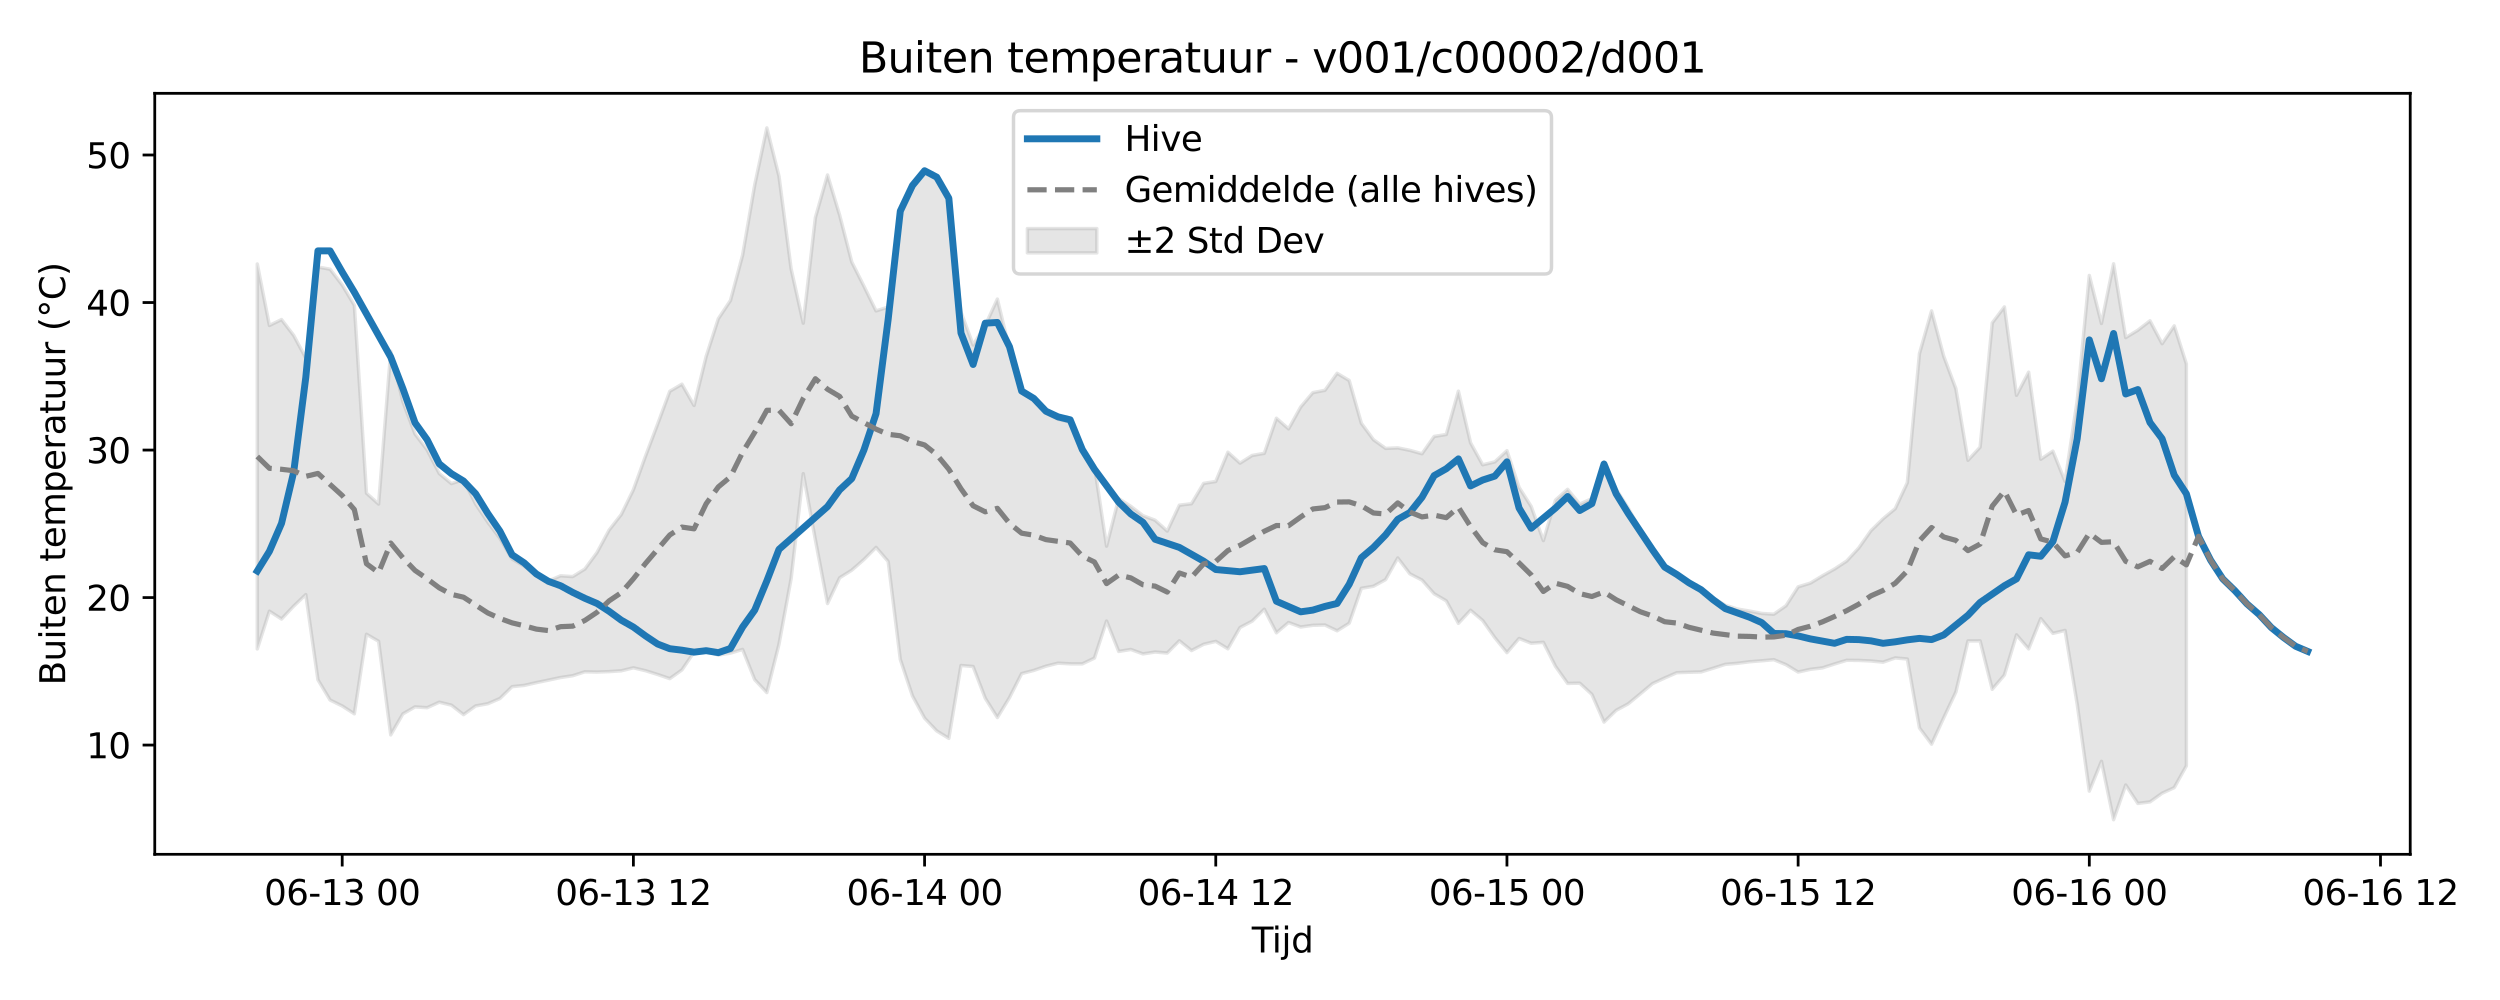 <?xml version="1.0" encoding="utf-8" standalone="no"?>
<!DOCTYPE svg PUBLIC "-//W3C//DTD SVG 1.1//EN"
  "http://www.w3.org/Graphics/SVG/1.1/DTD/svg11.dtd">
<svg xmlns:xlink="http://www.w3.org/1999/xlink" width="720pt" height="288pt" viewBox="0 0 720 288" xmlns="http://www.w3.org/2000/svg" version="1.1">
 <defs>
  <style type="text/css">*{stroke-linejoin: round; stroke-linecap: butt}</style>
 </defs>
 <g id="figure_1">
  <g id="patch_1">
   <path d="M 0 288 
L 720 288 
L 720 0 
L 0 0 
z
" style="fill: #ffffff"/>
  </g>
  <g id="axes_1">
   <g id="patch_2">
    <path d="M 44.57 246.04 
L 694.144 246.04 
L 694.144 26.88 
L 44.57 26.88 
z
" style="fill: #ffffff"/>
   </g>
   <g id="FillBetweenPolyCollection_1">
    <defs>
     <path id="m87861c4201" d="M 74.096 -211.971 
L 74.096 -101.102 
L 77.59 -111.984 
L 81.085 -109.72 
L 84.579 -113.432 
L 88.073 -116.756 
L 91.567 -92.209 
L 95.061 -86.395 
L 98.556 -84.677 
L 102.05 -82.421 
L 105.544 -105.329 
L 109.038 -103.309 
L 112.532 -76.35 
L 116.027 -82.394 
L 119.521 -84.417 
L 123.015 -84.178 
L 126.509 -85.768 
L 130.003 -84.918 
L 133.498 -82.18 
L 136.992 -84.689 
L 140.486 -85.324 
L 143.98 -86.828 
L 147.475 -90.241 
L 150.969 -90.603 
L 154.463 -91.401 
L 157.957 -92.125 
L 161.451 -92.875 
L 164.946 -93.398 
L 168.44 -94.517 
L 171.934 -94.447 
L 175.428 -94.575 
L 178.922 -94.803 
L 182.417 -95.667 
L 185.911 -94.838 
L 189.405 -93.748 
L 192.899 -92.553 
L 196.393 -95.052 
L 199.888 -100.178 
L 203.382 -100.508 
L 206.876 -99.328 
L 210.37 -99.91 
L 213.865 -100.963 
L 217.359 -92.253 
L 220.853 -88.536 
L 224.347 -102.466 
L 227.841 -121.343 
L 231.336 -151.59 
L 234.83 -132.515 
L 238.324 -114.188 
L 241.818 -121.602 
L 245.312 -123.783 
L 248.807 -126.85 
L 252.301 -130.35 
L 255.795 -126.284 
L 259.289 -98.099 
L 262.784 -87.582 
L 266.278 -81.173 
L 269.772 -77.489 
L 273.266 -75.356 
L 276.76 -96.344 
L 280.255 -96.042 
L 283.749 -86.919 
L 287.243 -81.348 
L 290.737 -87.095 
L 294.231 -94.005 
L 297.726 -94.916 
L 301.22 -96.132 
L 304.714 -97.01 
L 308.208 -96.816 
L 311.702 -96.807 
L 315.197 -98.466 
L 318.691 -109.139 
L 322.185 -100.379 
L 325.679 -100.954 
L 329.174 -99.677 
L 332.668 -100.211 
L 336.162 -99.925 
L 339.656 -103.453 
L 343.15 -100.635 
L 346.645 -102.452 
L 350.139 -103.284 
L 353.633 -101.143 
L 357.127 -107.282 
L 360.621 -109.102 
L 364.116 -112.549 
L 367.61 -105.753 
L 371.104 -108.719 
L 374.598 -107.423 
L 378.093 -107.91 
L 381.587 -108 
L 385.081 -106.33 
L 388.575 -108.514 
L 392.069 -118.573 
L 395.564 -119.157 
L 399.058 -121.077 
L 402.552 -127.31 
L 406.046 -122.733 
L 409.54 -120.937 
L 413.035 -116.99 
L 416.529 -114.959 
L 420.023 -108.479 
L 423.517 -112.253 
L 427.011 -109.288 
L 430.506 -104.348 
L 434 -100.034 
L 437.494 -104.125 
L 440.988 -102.749 
L 444.483 -103.009 
L 447.977 -96.097 
L 451.471 -91.174 
L 454.965 -91.249 
L 458.459 -88.019 
L 461.954 -80.047 
L 465.448 -83.425 
L 468.942 -85.308 
L 472.436 -88.193 
L 475.93 -91.12 
L 479.425 -92.736 
L 482.919 -94.266 
L 486.413 -94.384 
L 489.907 -94.48 
L 493.401 -95.556 
L 496.896 -96.668 
L 500.39 -96.967 
L 503.884 -97.416 
L 507.378 -97.692 
L 510.873 -98.012 
L 514.367 -96.572 
L 517.861 -94.453 
L 521.355 -95.229 
L 524.849 -95.651 
L 528.344 -96.776 
L 531.838 -97.835 
L 535.332 -97.799 
L 538.826 -97.639 
L 542.32 -97.293 
L 545.815 -98.516 
L 549.309 -98.203 
L 552.803 -78.367 
L 556.297 -73.678 
L 559.792 -81.277 
L 563.286 -88.679 
L 566.78 -103.413 
L 570.274 -103.422 
L 573.768 -89.481 
L 577.263 -93.584 
L 580.757 -105.164 
L 584.251 -101.119 
L 587.745 -109.839 
L 591.239 -105.59 
L 594.734 -106.436 
L 598.228 -85.225 
L 601.722 -60.16 
L 605.216 -68.747 
L 608.71 -51.922 
L 612.205 -61.922 
L 615.699 -56.605 
L 619.193 -57.056 
L 622.687 -59.548 
L 626.182 -61.164 
L 629.676 -67.439 
L 629.676 -183.2 
L 629.676 -183.2 
L 626.182 -194.149 
L 622.687 -189.014 
L 619.193 -195.613 
L 615.699 -192.902 
L 612.205 -190.771 
L 608.71 -212.03 
L 605.216 -194.85 
L 601.722 -208.678 
L 598.228 -172.567 
L 594.734 -149.372 
L 591.239 -158.079 
L 587.745 -155.742 
L 584.251 -180.818 
L 580.757 -174.154 
L 577.263 -199.612 
L 573.768 -195.005 
L 570.274 -159.208 
L 566.78 -155.441 
L 563.286 -176.075 
L 559.792 -185.412 
L 556.297 -198.464 
L 552.803 -186.151 
L 549.309 -148.99 
L 545.815 -141.501 
L 542.32 -138.594 
L 538.826 -135.156 
L 535.332 -130.205 
L 531.838 -126.416 
L 528.344 -124.124 
L 524.849 -122.156 
L 521.355 -120.053 
L 517.861 -118.987 
L 514.367 -113.54 
L 510.873 -111.11 
L 507.378 -111.335 
L 503.884 -112.013 
L 500.39 -112.603 
L 496.896 -113.681 
L 493.401 -115.784 
L 489.907 -118.536 
L 486.413 -120.308 
L 482.919 -122.857 
L 479.425 -125.142 
L 475.93 -130.087 
L 472.436 -135.421 
L 468.942 -141.658 
L 465.448 -147.128 
L 461.954 -154.967 
L 458.459 -144.398 
L 454.965 -142.821 
L 451.471 -147.074 
L 447.977 -143.968 
L 444.483 -132.307 
L 440.988 -142.131 
L 437.494 -147.647 
L 434 -158.205 
L 430.506 -154.977 
L 427.011 -154.144 
L 423.517 -160.479 
L 420.023 -175.347 
L 416.529 -162.872 
L 413.035 -162.303 
L 409.54 -157.318 
L 406.046 -158.307 
L 402.552 -159.018 
L 399.058 -158.854 
L 395.564 -161.364 
L 392.069 -166.103 
L 388.575 -178.404 
L 385.081 -180.493 
L 381.587 -175.589 
L 378.093 -174.924 
L 374.598 -170.785 
L 371.104 -164.485 
L 367.61 -167.545 
L 364.116 -157.445 
L 360.621 -156.832 
L 357.127 -154.616 
L 353.633 -157.767 
L 350.139 -149.338 
L 346.645 -148.782 
L 343.15 -142.924 
L 339.656 -142.513 
L 336.162 -135.052 
L 332.668 -138.178 
L 329.174 -139.491 
L 325.679 -142.18 
L 322.185 -144.406 
L 318.691 -130.709 
L 315.197 -153.825 
L 311.702 -158.883 
L 308.208 -166.404 
L 304.714 -167.272 
L 301.22 -169.047 
L 297.726 -172.812 
L 294.231 -174.88 
L 290.737 -187.43 
L 287.243 -201.864 
L 283.749 -194.263 
L 280.255 -188.643 
L 276.76 -198.14 
L 273.266 -230.326 
L 269.772 -236.643 
L 266.278 -238.53 
L 262.784 -234.15 
L 259.289 -226.89 
L 255.795 -199.555 
L 252.301 -198.463 
L 248.807 -205.598 
L 245.312 -212.536 
L 241.818 -226.047 
L 238.324 -237.615 
L 234.83 -225.33 
L 231.336 -194.926 
L 227.841 -210.586 
L 224.347 -237.252 
L 220.853 -251.158 
L 217.359 -234.74 
L 213.865 -214.518 
L 210.37 -201.45 
L 206.876 -196.204 
L 203.382 -185.374 
L 199.888 -171.219 
L 196.393 -177.357 
L 192.899 -175.303 
L 189.405 -165.874 
L 185.911 -156.631 
L 182.417 -146.961 
L 178.922 -139.814 
L 175.428 -135.347 
L 171.934 -128.86 
L 168.44 -124.117 
L 164.946 -121.938 
L 161.451 -122.171 
L 157.957 -120.661 
L 154.463 -122.235 
L 150.969 -124.956 
L 147.475 -126.996 
L 143.98 -132.959 
L 140.486 -137.618 
L 136.992 -142.826 
L 133.498 -149.836 
L 130.003 -148.727 
L 126.509 -151.619 
L 123.015 -158.43 
L 119.521 -163.026 
L 116.027 -172.312 
L 112.532 -186.846 
L 109.038 -142.827 
L 105.544 -145.962 
L 102.05 -200.083 
L 98.556 -205.919 
L 95.061 -210.473 
L 91.567 -211.092 
L 88.073 -184.886 
L 84.579 -191.407 
L 81.085 -195.969 
L 77.59 -194.271 
L 74.096 -211.971 
z
" style="stroke: #808080; stroke-opacity: 0.2"/>
    </defs>
    <g clip-path="url(#p8972b5ac38)">
     <use xlink:href="#m87861c4201" x="0" y="288" style="fill: #808080; fill-opacity: 0.2; stroke: #808080; stroke-opacity: 0.2"/>
    </g>
   </g>
   <g id="matplotlib.axis_1">
    <g id="xtick_1">
     <g id="line2d_1">
      <defs>
       <path id="md916acf7a0" d="M 0 0 
L 0 3.5 
" style="stroke: #000000; stroke-width: 0.8"/>
      </defs>
      <g>
       <use xlink:href="#md916acf7a0" x="98.556" y="246.04" style="stroke: #000000; stroke-width: 0.8"/>
      </g>
     </g>
     <g id="text_1">
      <!-- 06-13 00 -->
      <g transform="translate(76.075 260.638) scale(0.1 -0.1)">
       <defs>
        <path id="DejaVuSans-30" d="M 2034 4250 
Q 1547 4250 1301 3770 
Q 1056 3291 1056 2328 
Q 1056 1369 1301 889 
Q 1547 409 2034 409 
Q 2525 409 2770 889 
Q 3016 1369 3016 2328 
Q 3016 3291 2770 3770 
Q 2525 4250 2034 4250 
z
M 2034 4750 
Q 2819 4750 3233 4129 
Q 3647 3509 3647 2328 
Q 3647 1150 3233 529 
Q 2819 -91 2034 -91 
Q 1250 -91 836 529 
Q 422 1150 422 2328 
Q 422 3509 836 4129 
Q 1250 4750 2034 4750 
z
" transform="scale(0.016)"/>
        <path id="DejaVuSans-36" d="M 2113 2584 
Q 1688 2584 1439 2293 
Q 1191 2003 1191 1497 
Q 1191 994 1439 701 
Q 1688 409 2113 409 
Q 2538 409 2786 701 
Q 3034 994 3034 1497 
Q 3034 2003 2786 2293 
Q 2538 2584 2113 2584 
z
M 3366 4563 
L 3366 3988 
Q 3128 4100 2886 4159 
Q 2644 4219 2406 4219 
Q 1781 4219 1451 3797 
Q 1122 3375 1075 2522 
Q 1259 2794 1537 2939 
Q 1816 3084 2150 3084 
Q 2853 3084 3261 2657 
Q 3669 2231 3669 1497 
Q 3669 778 3244 343 
Q 2819 -91 2113 -91 
Q 1303 -91 875 529 
Q 447 1150 447 2328 
Q 447 3434 972 4092 
Q 1497 4750 2381 4750 
Q 2619 4750 2861 4703 
Q 3103 4656 3366 4563 
z
" transform="scale(0.016)"/>
        <path id="DejaVuSans-2d" d="M 313 2009 
L 1997 2009 
L 1997 1497 
L 313 1497 
L 313 2009 
z
" transform="scale(0.016)"/>
        <path id="DejaVuSans-31" d="M 794 531 
L 1825 531 
L 1825 4091 
L 703 3866 
L 703 4441 
L 1819 4666 
L 2450 4666 
L 2450 531 
L 3481 531 
L 3481 0 
L 794 0 
L 794 531 
z
" transform="scale(0.016)"/>
        <path id="DejaVuSans-33" d="M 2597 2516 
Q 3050 2419 3304 2112 
Q 3559 1806 3559 1356 
Q 3559 666 3084 287 
Q 2609 -91 1734 -91 
Q 1441 -91 1130 -33 
Q 819 25 488 141 
L 488 750 
Q 750 597 1062 519 
Q 1375 441 1716 441 
Q 2309 441 2620 675 
Q 2931 909 2931 1356 
Q 2931 1769 2642 2001 
Q 2353 2234 1838 2234 
L 1294 2234 
L 1294 2753 
L 1863 2753 
Q 2328 2753 2575 2939 
Q 2822 3125 2822 3475 
Q 2822 3834 2567 4026 
Q 2313 4219 1838 4219 
Q 1578 4219 1281 4162 
Q 984 4106 628 3988 
L 628 4550 
Q 988 4650 1302 4700 
Q 1616 4750 1894 4750 
Q 2613 4750 3031 4423 
Q 3450 4097 3450 3541 
Q 3450 3153 3228 2886 
Q 3006 2619 2597 2516 
z
" transform="scale(0.016)"/>
        <path id="DejaVuSans-20" transform="scale(0.016)"/>
       </defs>
       <use xlink:href="#DejaVuSans-30"/>
       <use xlink:href="#DejaVuSans-36" transform="translate(63.623 0)"/>
       <use xlink:href="#DejaVuSans-2d" transform="translate(127.246 0)"/>
       <use xlink:href="#DejaVuSans-31" transform="translate(163.33 0)"/>
       <use xlink:href="#DejaVuSans-33" transform="translate(226.953 0)"/>
       <use xlink:href="#DejaVuSans-20" transform="translate(290.576 0)"/>
       <use xlink:href="#DejaVuSans-30" transform="translate(322.363 0)"/>
       <use xlink:href="#DejaVuSans-30" transform="translate(385.986 0)"/>
      </g>
     </g>
    </g>
    <g id="xtick_2">
     <g id="line2d_2">
      <g>
       <use xlink:href="#md916acf7a0" x="182.417" y="246.04" style="stroke: #000000; stroke-width: 0.8"/>
      </g>
     </g>
     <g id="text_2">
      <!-- 06-13 12 -->
      <g transform="translate(159.936 260.638) scale(0.1 -0.1)">
       <defs>
        <path id="DejaVuSans-32" d="M 1228 531 
L 3431 531 
L 3431 0 
L 469 0 
L 469 531 
Q 828 903 1448 1529 
Q 2069 2156 2228 2338 
Q 2531 2678 2651 2914 
Q 2772 3150 2772 3378 
Q 2772 3750 2511 3984 
Q 2250 4219 1831 4219 
Q 1534 4219 1204 4116 
Q 875 4013 500 3803 
L 500 4441 
Q 881 4594 1212 4672 
Q 1544 4750 1819 4750 
Q 2544 4750 2975 4387 
Q 3406 4025 3406 3419 
Q 3406 3131 3298 2873 
Q 3191 2616 2906 2266 
Q 2828 2175 2409 1742 
Q 1991 1309 1228 531 
z
" transform="scale(0.016)"/>
       </defs>
       <use xlink:href="#DejaVuSans-30"/>
       <use xlink:href="#DejaVuSans-36" transform="translate(63.623 0)"/>
       <use xlink:href="#DejaVuSans-2d" transform="translate(127.246 0)"/>
       <use xlink:href="#DejaVuSans-31" transform="translate(163.33 0)"/>
       <use xlink:href="#DejaVuSans-33" transform="translate(226.953 0)"/>
       <use xlink:href="#DejaVuSans-20" transform="translate(290.576 0)"/>
       <use xlink:href="#DejaVuSans-31" transform="translate(322.363 0)"/>
       <use xlink:href="#DejaVuSans-32" transform="translate(385.986 0)"/>
      </g>
     </g>
    </g>
    <g id="xtick_3">
     <g id="line2d_3">
      <g>
       <use xlink:href="#md916acf7a0" x="266.278" y="246.04" style="stroke: #000000; stroke-width: 0.8"/>
      </g>
     </g>
     <g id="text_3">
      <!-- 06-14 00 -->
      <g transform="translate(243.797 260.638) scale(0.1 -0.1)">
       <defs>
        <path id="DejaVuSans-34" d="M 2419 4116 
L 825 1625 
L 2419 1625 
L 2419 4116 
z
M 2253 4666 
L 3047 4666 
L 3047 1625 
L 3713 1625 
L 3713 1100 
L 3047 1100 
L 3047 0 
L 2419 0 
L 2419 1100 
L 313 1100 
L 313 1709 
L 2253 4666 
z
" transform="scale(0.016)"/>
       </defs>
       <use xlink:href="#DejaVuSans-30"/>
       <use xlink:href="#DejaVuSans-36" transform="translate(63.623 0)"/>
       <use xlink:href="#DejaVuSans-2d" transform="translate(127.246 0)"/>
       <use xlink:href="#DejaVuSans-31" transform="translate(163.33 0)"/>
       <use xlink:href="#DejaVuSans-34" transform="translate(226.953 0)"/>
       <use xlink:href="#DejaVuSans-20" transform="translate(290.576 0)"/>
       <use xlink:href="#DejaVuSans-30" transform="translate(322.363 0)"/>
       <use xlink:href="#DejaVuSans-30" transform="translate(385.986 0)"/>
      </g>
     </g>
    </g>
    <g id="xtick_4">
     <g id="line2d_4">
      <g>
       <use xlink:href="#md916acf7a0" x="350.139" y="246.04" style="stroke: #000000; stroke-width: 0.8"/>
      </g>
     </g>
     <g id="text_4">
      <!-- 06-14 12 -->
      <g transform="translate(327.658 260.638) scale(0.1 -0.1)">
       <use xlink:href="#DejaVuSans-30"/>
       <use xlink:href="#DejaVuSans-36" transform="translate(63.623 0)"/>
       <use xlink:href="#DejaVuSans-2d" transform="translate(127.246 0)"/>
       <use xlink:href="#DejaVuSans-31" transform="translate(163.33 0)"/>
       <use xlink:href="#DejaVuSans-34" transform="translate(226.953 0)"/>
       <use xlink:href="#DejaVuSans-20" transform="translate(290.576 0)"/>
       <use xlink:href="#DejaVuSans-31" transform="translate(322.363 0)"/>
       <use xlink:href="#DejaVuSans-32" transform="translate(385.986 0)"/>
      </g>
     </g>
    </g>
    <g id="xtick_5">
     <g id="line2d_5">
      <g>
       <use xlink:href="#md916acf7a0" x="434" y="246.04" style="stroke: #000000; stroke-width: 0.8"/>
      </g>
     </g>
     <g id="text_5">
      <!-- 06-15 00 -->
      <g transform="translate(411.519 260.638) scale(0.1 -0.1)">
       <defs>
        <path id="DejaVuSans-35" d="M 691 4666 
L 3169 4666 
L 3169 4134 
L 1269 4134 
L 1269 2991 
Q 1406 3038 1543 3061 
Q 1681 3084 1819 3084 
Q 2600 3084 3056 2656 
Q 3513 2228 3513 1497 
Q 3513 744 3044 326 
Q 2575 -91 1722 -91 
Q 1428 -91 1123 -41 
Q 819 9 494 109 
L 494 744 
Q 775 591 1075 516 
Q 1375 441 1709 441 
Q 2250 441 2565 725 
Q 2881 1009 2881 1497 
Q 2881 1984 2565 2268 
Q 2250 2553 1709 2553 
Q 1456 2553 1204 2497 
Q 953 2441 691 2322 
L 691 4666 
z
" transform="scale(0.016)"/>
       </defs>
       <use xlink:href="#DejaVuSans-30"/>
       <use xlink:href="#DejaVuSans-36" transform="translate(63.623 0)"/>
       <use xlink:href="#DejaVuSans-2d" transform="translate(127.246 0)"/>
       <use xlink:href="#DejaVuSans-31" transform="translate(163.33 0)"/>
       <use xlink:href="#DejaVuSans-35" transform="translate(226.953 0)"/>
       <use xlink:href="#DejaVuSans-20" transform="translate(290.576 0)"/>
       <use xlink:href="#DejaVuSans-30" transform="translate(322.363 0)"/>
       <use xlink:href="#DejaVuSans-30" transform="translate(385.986 0)"/>
      </g>
     </g>
    </g>
    <g id="xtick_6">
     <g id="line2d_6">
      <g>
       <use xlink:href="#md916acf7a0" x="517.861" y="246.04" style="stroke: #000000; stroke-width: 0.8"/>
      </g>
     </g>
     <g id="text_6">
      <!-- 06-15 12 -->
      <g transform="translate(495.381 260.638) scale(0.1 -0.1)">
       <use xlink:href="#DejaVuSans-30"/>
       <use xlink:href="#DejaVuSans-36" transform="translate(63.623 0)"/>
       <use xlink:href="#DejaVuSans-2d" transform="translate(127.246 0)"/>
       <use xlink:href="#DejaVuSans-31" transform="translate(163.33 0)"/>
       <use xlink:href="#DejaVuSans-35" transform="translate(226.953 0)"/>
       <use xlink:href="#DejaVuSans-20" transform="translate(290.576 0)"/>
       <use xlink:href="#DejaVuSans-31" transform="translate(322.363 0)"/>
       <use xlink:href="#DejaVuSans-32" transform="translate(385.986 0)"/>
      </g>
     </g>
    </g>
    <g id="xtick_7">
     <g id="line2d_7">
      <g>
       <use xlink:href="#md916acf7a0" x="601.722" y="246.04" style="stroke: #000000; stroke-width: 0.8"/>
      </g>
     </g>
     <g id="text_7">
      <!-- 06-16 00 -->
      <g transform="translate(579.242 260.638) scale(0.1 -0.1)">
       <use xlink:href="#DejaVuSans-30"/>
       <use xlink:href="#DejaVuSans-36" transform="translate(63.623 0)"/>
       <use xlink:href="#DejaVuSans-2d" transform="translate(127.246 0)"/>
       <use xlink:href="#DejaVuSans-31" transform="translate(163.33 0)"/>
       <use xlink:href="#DejaVuSans-36" transform="translate(226.953 0)"/>
       <use xlink:href="#DejaVuSans-20" transform="translate(290.576 0)"/>
       <use xlink:href="#DejaVuSans-30" transform="translate(322.363 0)"/>
       <use xlink:href="#DejaVuSans-30" transform="translate(385.986 0)"/>
      </g>
     </g>
    </g>
    <g id="xtick_8">
     <g id="line2d_8">
      <g>
       <use xlink:href="#md916acf7a0" x="685.583" y="246.04" style="stroke: #000000; stroke-width: 0.8"/>
      </g>
     </g>
     <g id="text_8">
      <!-- 06-16 12 -->
      <g transform="translate(663.103 260.638) scale(0.1 -0.1)">
       <use xlink:href="#DejaVuSans-30"/>
       <use xlink:href="#DejaVuSans-36" transform="translate(63.623 0)"/>
       <use xlink:href="#DejaVuSans-2d" transform="translate(127.246 0)"/>
       <use xlink:href="#DejaVuSans-31" transform="translate(163.33 0)"/>
       <use xlink:href="#DejaVuSans-36" transform="translate(226.953 0)"/>
       <use xlink:href="#DejaVuSans-20" transform="translate(290.576 0)"/>
       <use xlink:href="#DejaVuSans-31" transform="translate(322.363 0)"/>
       <use xlink:href="#DejaVuSans-32" transform="translate(385.986 0)"/>
      </g>
     </g>
    </g>
    <g id="text_9">
     <!-- Tijd -->
     <g transform="translate(360.507 274.317) scale(0.1 -0.1)">
      <defs>
       <path id="DejaVuSans-54" d="M -19 4666 
L 3928 4666 
L 3928 4134 
L 2272 4134 
L 2272 0 
L 1638 0 
L 1638 4134 
L -19 4134 
L -19 4666 
z
" transform="scale(0.016)"/>
       <path id="DejaVuSans-69" d="M 603 3500 
L 1178 3500 
L 1178 0 
L 603 0 
L 603 3500 
z
M 603 4863 
L 1178 4863 
L 1178 4134 
L 603 4134 
L 603 4863 
z
" transform="scale(0.016)"/>
       <path id="DejaVuSans-6a" d="M 603 3500 
L 1178 3500 
L 1178 -63 
Q 1178 -731 923 -1031 
Q 669 -1331 103 -1331 
L -116 -1331 
L -116 -844 
L 38 -844 
Q 366 -844 484 -692 
Q 603 -541 603 -63 
L 603 3500 
z
M 603 4863 
L 1178 4863 
L 1178 4134 
L 603 4134 
L 603 4863 
z
" transform="scale(0.016)"/>
       <path id="DejaVuSans-64" d="M 2906 2969 
L 2906 4863 
L 3481 4863 
L 3481 0 
L 2906 0 
L 2906 525 
Q 2725 213 2448 61 
Q 2172 -91 1784 -91 
Q 1150 -91 751 415 
Q 353 922 353 1747 
Q 353 2572 751 3078 
Q 1150 3584 1784 3584 
Q 2172 3584 2448 3432 
Q 2725 3281 2906 2969 
z
M 947 1747 
Q 947 1113 1208 752 
Q 1469 391 1925 391 
Q 2381 391 2643 752 
Q 2906 1113 2906 1747 
Q 2906 2381 2643 2742 
Q 2381 3103 1925 3103 
Q 1469 3103 1208 2742 
Q 947 2381 947 1747 
z
" transform="scale(0.016)"/>
      </defs>
      <use xlink:href="#DejaVuSans-54"/>
      <use xlink:href="#DejaVuSans-69" transform="translate(57.959 0)"/>
      <use xlink:href="#DejaVuSans-6a" transform="translate(85.742 0)"/>
      <use xlink:href="#DejaVuSans-64" transform="translate(113.525 0)"/>
     </g>
    </g>
   </g>
   <g id="matplotlib.axis_2">
    <g id="ytick_1">
     <g id="line2d_9">
      <defs>
       <path id="mc1b6056d4b" d="M 0 0 
L -3.5 0 
" style="stroke: #000000; stroke-width: 0.8"/>
      </defs>
      <g>
       <use xlink:href="#mc1b6056d4b" x="44.57" y="214.584" style="stroke: #000000; stroke-width: 0.8"/>
      </g>
     </g>
     <g id="text_10">
      <!-- 10 -->
      <g transform="translate(24.845 218.383) scale(0.1 -0.1)">
       <use xlink:href="#DejaVuSans-31"/>
       <use xlink:href="#DejaVuSans-30" transform="translate(63.623 0)"/>
      </g>
     </g>
    </g>
    <g id="ytick_2">
     <g id="line2d_10">
      <g>
       <use xlink:href="#mc1b6056d4b" x="44.57" y="172.098" style="stroke: #000000; stroke-width: 0.8"/>
      </g>
     </g>
     <g id="text_11">
      <!-- 20 -->
      <g transform="translate(24.845 175.897) scale(0.1 -0.1)">
       <use xlink:href="#DejaVuSans-32"/>
       <use xlink:href="#DejaVuSans-30" transform="translate(63.623 0)"/>
      </g>
     </g>
    </g>
    <g id="ytick_3">
     <g id="line2d_11">
      <g>
       <use xlink:href="#mc1b6056d4b" x="44.57" y="129.612" style="stroke: #000000; stroke-width: 0.8"/>
      </g>
     </g>
     <g id="text_12">
      <!-- 30 -->
      <g transform="translate(24.845 133.411) scale(0.1 -0.1)">
       <use xlink:href="#DejaVuSans-33"/>
       <use xlink:href="#DejaVuSans-30" transform="translate(63.623 0)"/>
      </g>
     </g>
    </g>
    <g id="ytick_4">
     <g id="line2d_12">
      <g>
       <use xlink:href="#mc1b6056d4b" x="44.57" y="87.127" style="stroke: #000000; stroke-width: 0.8"/>
      </g>
     </g>
     <g id="text_13">
      <!-- 40 -->
      <g transform="translate(24.845 90.926) scale(0.1 -0.1)">
       <use xlink:href="#DejaVuSans-34"/>
       <use xlink:href="#DejaVuSans-30" transform="translate(63.623 0)"/>
      </g>
     </g>
    </g>
    <g id="ytick_5">
     <g id="line2d_13">
      <g>
       <use xlink:href="#mc1b6056d4b" x="44.57" y="44.641" style="stroke: #000000; stroke-width: 0.8"/>
      </g>
     </g>
     <g id="text_14">
      <!-- 50 -->
      <g transform="translate(24.845 48.44) scale(0.1 -0.1)">
       <use xlink:href="#DejaVuSans-35"/>
       <use xlink:href="#DejaVuSans-30" transform="translate(63.623 0)"/>
      </g>
     </g>
    </g>
    <g id="text_15">
     <!-- Buiten temperatuur (°C) -->
     <g transform="translate(18.765 197.355) rotate(-90) scale(0.1 -0.1)">
      <defs>
       <path id="DejaVuSans-42" d="M 1259 2228 
L 1259 519 
L 2272 519 
Q 2781 519 3026 730 
Q 3272 941 3272 1375 
Q 3272 1813 3026 2020 
Q 2781 2228 2272 2228 
L 1259 2228 
z
M 1259 4147 
L 1259 2741 
L 2194 2741 
Q 2656 2741 2882 2914 
Q 3109 3088 3109 3444 
Q 3109 3797 2882 3972 
Q 2656 4147 2194 4147 
L 1259 4147 
z
M 628 4666 
L 2241 4666 
Q 2963 4666 3353 4366 
Q 3744 4066 3744 3513 
Q 3744 3084 3544 2831 
Q 3344 2578 2956 2516 
Q 3422 2416 3680 2098 
Q 3938 1781 3938 1306 
Q 3938 681 3513 340 
Q 3088 0 2303 0 
L 628 0 
L 628 4666 
z
" transform="scale(0.016)"/>
       <path id="DejaVuSans-75" d="M 544 1381 
L 544 3500 
L 1119 3500 
L 1119 1403 
Q 1119 906 1312 657 
Q 1506 409 1894 409 
Q 2359 409 2629 706 
Q 2900 1003 2900 1516 
L 2900 3500 
L 3475 3500 
L 3475 0 
L 2900 0 
L 2900 538 
Q 2691 219 2414 64 
Q 2138 -91 1772 -91 
Q 1169 -91 856 284 
Q 544 659 544 1381 
z
M 1991 3584 
L 1991 3584 
z
" transform="scale(0.016)"/>
       <path id="DejaVuSans-74" d="M 1172 4494 
L 1172 3500 
L 2356 3500 
L 2356 3053 
L 1172 3053 
L 1172 1153 
Q 1172 725 1289 603 
Q 1406 481 1766 481 
L 2356 481 
L 2356 0 
L 1766 0 
Q 1100 0 847 248 
Q 594 497 594 1153 
L 594 3053 
L 172 3053 
L 172 3500 
L 594 3500 
L 594 4494 
L 1172 4494 
z
" transform="scale(0.016)"/>
       <path id="DejaVuSans-65" d="M 3597 1894 
L 3597 1613 
L 953 1613 
Q 991 1019 1311 708 
Q 1631 397 2203 397 
Q 2534 397 2845 478 
Q 3156 559 3463 722 
L 3463 178 
Q 3153 47 2828 -22 
Q 2503 -91 2169 -91 
Q 1331 -91 842 396 
Q 353 884 353 1716 
Q 353 2575 817 3079 
Q 1281 3584 2069 3584 
Q 2775 3584 3186 3129 
Q 3597 2675 3597 1894 
z
M 3022 2063 
Q 3016 2534 2758 2815 
Q 2500 3097 2075 3097 
Q 1594 3097 1305 2825 
Q 1016 2553 972 2059 
L 3022 2063 
z
" transform="scale(0.016)"/>
       <path id="DejaVuSans-6e" d="M 3513 2113 
L 3513 0 
L 2938 0 
L 2938 2094 
Q 2938 2591 2744 2837 
Q 2550 3084 2163 3084 
Q 1697 3084 1428 2787 
Q 1159 2491 1159 1978 
L 1159 0 
L 581 0 
L 581 3500 
L 1159 3500 
L 1159 2956 
Q 1366 3272 1645 3428 
Q 1925 3584 2291 3584 
Q 2894 3584 3203 3211 
Q 3513 2838 3513 2113 
z
" transform="scale(0.016)"/>
       <path id="DejaVuSans-6d" d="M 3328 2828 
Q 3544 3216 3844 3400 
Q 4144 3584 4550 3584 
Q 5097 3584 5394 3201 
Q 5691 2819 5691 2113 
L 5691 0 
L 5113 0 
L 5113 2094 
Q 5113 2597 4934 2840 
Q 4756 3084 4391 3084 
Q 3944 3084 3684 2787 
Q 3425 2491 3425 1978 
L 3425 0 
L 2847 0 
L 2847 2094 
Q 2847 2600 2669 2842 
Q 2491 3084 2119 3084 
Q 1678 3084 1418 2786 
Q 1159 2488 1159 1978 
L 1159 0 
L 581 0 
L 581 3500 
L 1159 3500 
L 1159 2956 
Q 1356 3278 1631 3431 
Q 1906 3584 2284 3584 
Q 2666 3584 2933 3390 
Q 3200 3197 3328 2828 
z
" transform="scale(0.016)"/>
       <path id="DejaVuSans-70" d="M 1159 525 
L 1159 -1331 
L 581 -1331 
L 581 3500 
L 1159 3500 
L 1159 2969 
Q 1341 3281 1617 3432 
Q 1894 3584 2278 3584 
Q 2916 3584 3314 3078 
Q 3713 2572 3713 1747 
Q 3713 922 3314 415 
Q 2916 -91 2278 -91 
Q 1894 -91 1617 61 
Q 1341 213 1159 525 
z
M 3116 1747 
Q 3116 2381 2855 2742 
Q 2594 3103 2138 3103 
Q 1681 3103 1420 2742 
Q 1159 2381 1159 1747 
Q 1159 1113 1420 752 
Q 1681 391 2138 391 
Q 2594 391 2855 752 
Q 3116 1113 3116 1747 
z
" transform="scale(0.016)"/>
       <path id="DejaVuSans-72" d="M 2631 2963 
Q 2534 3019 2420 3045 
Q 2306 3072 2169 3072 
Q 1681 3072 1420 2755 
Q 1159 2438 1159 1844 
L 1159 0 
L 581 0 
L 581 3500 
L 1159 3500 
L 1159 2956 
Q 1341 3275 1631 3429 
Q 1922 3584 2338 3584 
Q 2397 3584 2469 3576 
Q 2541 3569 2628 3553 
L 2631 2963 
z
" transform="scale(0.016)"/>
       <path id="DejaVuSans-61" d="M 2194 1759 
Q 1497 1759 1228 1600 
Q 959 1441 959 1056 
Q 959 750 1161 570 
Q 1363 391 1709 391 
Q 2188 391 2477 730 
Q 2766 1069 2766 1631 
L 2766 1759 
L 2194 1759 
z
M 3341 1997 
L 3341 0 
L 2766 0 
L 2766 531 
Q 2569 213 2275 61 
Q 1981 -91 1556 -91 
Q 1019 -91 701 211 
Q 384 513 384 1019 
Q 384 1609 779 1909 
Q 1175 2209 1959 2209 
L 2766 2209 
L 2766 2266 
Q 2766 2663 2505 2880 
Q 2244 3097 1772 3097 
Q 1472 3097 1187 3025 
Q 903 2953 641 2809 
L 641 3341 
Q 956 3463 1253 3523 
Q 1550 3584 1831 3584 
Q 2591 3584 2966 3190 
Q 3341 2797 3341 1997 
z
" transform="scale(0.016)"/>
       <path id="DejaVuSans-28" d="M 1984 4856 
Q 1566 4138 1362 3434 
Q 1159 2731 1159 2009 
Q 1159 1288 1364 580 
Q 1569 -128 1984 -844 
L 1484 -844 
Q 1016 -109 783 600 
Q 550 1309 550 2009 
Q 550 2706 781 3412 
Q 1013 4119 1484 4856 
L 1984 4856 
z
" transform="scale(0.016)"/>
       <path id="DejaVuSans-b0" d="M 1600 4347 
Q 1350 4347 1178 4173 
Q 1006 4000 1006 3750 
Q 1006 3503 1178 3333 
Q 1350 3163 1600 3163 
Q 1850 3163 2022 3333 
Q 2194 3503 2194 3750 
Q 2194 3997 2020 4172 
Q 1847 4347 1600 4347 
z
M 1600 4750 
Q 1800 4750 1984 4673 
Q 2169 4597 2303 4453 
Q 2447 4313 2519 4134 
Q 2591 3956 2591 3750 
Q 2591 3338 2302 3052 
Q 2013 2766 1594 2766 
Q 1172 2766 890 3047 
Q 609 3328 609 3750 
Q 609 4169 896 4459 
Q 1184 4750 1600 4750 
z
" transform="scale(0.016)"/>
       <path id="DejaVuSans-43" d="M 4122 4306 
L 4122 3641 
Q 3803 3938 3442 4084 
Q 3081 4231 2675 4231 
Q 1875 4231 1450 3742 
Q 1025 3253 1025 2328 
Q 1025 1406 1450 917 
Q 1875 428 2675 428 
Q 3081 428 3442 575 
Q 3803 722 4122 1019 
L 4122 359 
Q 3791 134 3420 21 
Q 3050 -91 2638 -91 
Q 1578 -91 968 557 
Q 359 1206 359 2328 
Q 359 3453 968 4101 
Q 1578 4750 2638 4750 
Q 3056 4750 3426 4639 
Q 3797 4528 4122 4306 
z
" transform="scale(0.016)"/>
       <path id="DejaVuSans-29" d="M 513 4856 
L 1013 4856 
Q 1481 4119 1714 3412 
Q 1947 2706 1947 2009 
Q 1947 1309 1714 600 
Q 1481 -109 1013 -844 
L 513 -844 
Q 928 -128 1133 580 
Q 1338 1288 1338 2009 
Q 1338 2731 1133 3434 
Q 928 4138 513 4856 
z
" transform="scale(0.016)"/>
      </defs>
      <use xlink:href="#DejaVuSans-42"/>
      <use xlink:href="#DejaVuSans-75" transform="translate(68.604 0)"/>
      <use xlink:href="#DejaVuSans-69" transform="translate(131.982 0)"/>
      <use xlink:href="#DejaVuSans-74" transform="translate(159.766 0)"/>
      <use xlink:href="#DejaVuSans-65" transform="translate(198.975 0)"/>
      <use xlink:href="#DejaVuSans-6e" transform="translate(260.498 0)"/>
      <use xlink:href="#DejaVuSans-20" transform="translate(323.877 0)"/>
      <use xlink:href="#DejaVuSans-74" transform="translate(355.664 0)"/>
      <use xlink:href="#DejaVuSans-65" transform="translate(394.873 0)"/>
      <use xlink:href="#DejaVuSans-6d" transform="translate(456.396 0)"/>
      <use xlink:href="#DejaVuSans-70" transform="translate(553.809 0)"/>
      <use xlink:href="#DejaVuSans-65" transform="translate(617.285 0)"/>
      <use xlink:href="#DejaVuSans-72" transform="translate(678.809 0)"/>
      <use xlink:href="#DejaVuSans-61" transform="translate(719.922 0)"/>
      <use xlink:href="#DejaVuSans-74" transform="translate(781.201 0)"/>
      <use xlink:href="#DejaVuSans-75" transform="translate(820.41 0)"/>
      <use xlink:href="#DejaVuSans-75" transform="translate(883.789 0)"/>
      <use xlink:href="#DejaVuSans-72" transform="translate(947.168 0)"/>
      <use xlink:href="#DejaVuSans-20" transform="translate(988.281 0)"/>
      <use xlink:href="#DejaVuSans-28" transform="translate(1020.068 0)"/>
      <use xlink:href="#DejaVuSans-b0" transform="translate(1059.082 0)"/>
      <use xlink:href="#DejaVuSans-43" transform="translate(1109.082 0)"/>
      <use xlink:href="#DejaVuSans-29" transform="translate(1178.906 0)"/>
     </g>
    </g>
   </g>
   <g id="line2d_14">
    <path d="M 74.096 164.451 
L 77.59 158.786 
L 81.085 150.714 
L 84.579 135.985 
L 88.073 108.653 
L 91.567 72.257 
L 95.061 72.257 
L 98.556 78.346 
L 102.05 84.153 
L 112.532 102.846 
L 116.027 111.91 
L 119.521 121.752 
L 123.015 126.638 
L 126.509 133.578 
L 130.003 136.41 
L 133.498 138.534 
L 136.992 142.216 
L 140.486 147.881 
L 143.98 152.979 
L 147.475 159.777 
L 150.969 162.114 
L 154.463 165.3 
L 157.957 167.425 
L 161.451 168.699 
L 164.946 170.611 
L 168.44 172.31 
L 171.934 173.797 
L 175.428 176.063 
L 178.922 178.612 
L 182.417 180.595 
L 185.911 183.144 
L 189.405 185.481 
L 192.899 186.826 
L 196.393 187.251 
L 199.888 187.818 
L 203.382 187.393 
L 206.876 187.959 
L 210.37 186.756 
L 213.865 180.595 
L 217.359 175.709 
L 220.853 167.283 
L 224.347 158.219 
L 238.324 145.898 
L 241.818 141.083 
L 245.312 137.826 
L 248.807 129.612 
L 252.301 119.132 
L 255.795 91.942 
L 259.289 60.785 
L 262.784 53.421 
L 266.278 49.173 
L 269.772 51.014 
L 273.266 57.103 
L 276.76 95.907 
L 280.255 104.971 
L 283.749 93.075 
L 287.243 92.862 
L 290.737 99.872 
L 294.231 112.618 
L 297.726 114.742 
L 301.22 118.424 
L 304.714 120.053 
L 308.208 120.903 
L 311.702 129.471 
L 315.197 135.135 
L 322.185 144.624 
L 325.679 148.023 
L 329.174 150.43 
L 332.668 155.316 
L 339.656 157.653 
L 346.645 161.618 
L 350.139 164.026 
L 357.127 164.663 
L 364.116 163.742 
L 367.61 173.16 
L 374.598 176.205 
L 378.093 175.709 
L 381.587 174.647 
L 385.081 173.797 
L 388.575 168.274 
L 392.069 160.627 
L 395.564 157.653 
L 399.058 154.042 
L 402.552 149.581 
L 406.046 147.598 
L 409.54 143.208 
L 413.035 136.976 
L 416.529 134.994 
L 420.023 132.161 
L 423.517 139.95 
L 427.011 138.251 
L 430.506 137.118 
L 434 133.011 
L 437.494 146.323 
L 440.988 152.13 
L 447.977 146.323 
L 451.471 142.995 
L 454.965 147.031 
L 458.459 145.049 
L 461.954 133.648 
L 465.448 142.216 
L 468.942 147.881 
L 475.93 158.361 
L 479.425 163.318 
L 482.919 165.442 
L 486.413 167.849 
L 489.907 169.832 
L 493.401 172.735 
L 496.896 175.284 
L 503.884 177.763 
L 507.378 179.321 
L 510.873 182.436 
L 514.367 182.507 
L 517.861 183.144 
L 521.355 183.994 
L 528.344 185.269 
L 531.838 184.136 
L 535.332 184.206 
L 538.826 184.56 
L 542.32 185.269 
L 545.815 184.844 
L 549.309 184.277 
L 552.803 183.852 
L 556.297 184.206 
L 559.792 182.861 
L 566.78 177.196 
L 570.274 173.514 
L 577.263 168.699 
L 580.757 166.716 
L 584.251 159.777 
L 587.745 160.202 
L 591.239 155.953 
L 594.734 144.624 
L 598.228 126.355 
L 601.722 97.89 
L 605.216 109.078 
L 608.71 96.049 
L 612.205 113.468 
L 615.699 112.193 
L 619.193 121.682 
L 622.687 126.355 
L 626.182 136.835 
L 629.676 142.216 
L 633.17 154.466 
L 636.664 161.335 
L 640.158 166.716 
L 643.653 170.115 
L 647.147 173.939 
L 650.641 176.984 
L 654.135 180.737 
L 657.629 183.569 
L 661.124 186.118 
L 664.618 187.605 
L 664.618 187.605 
" clip-path="url(#p8972b5ac38)" style="fill: none; stroke: #1f77b4; stroke-width: 2; stroke-linecap: square"/>
   </g>
   <g id="line2d_15">
    <path d="M 74.096 131.463 
L 77.59 134.872 
L 81.085 135.156 
L 84.579 135.581 
L 88.073 137.179 
L 91.567 136.349 
L 98.556 142.702 
L 102.05 146.748 
L 105.544 162.355 
L 109.038 164.932 
L 112.532 156.402 
L 116.027 160.647 
L 119.521 164.279 
L 123.015 166.696 
L 126.509 169.306 
L 130.003 171.177 
L 133.498 171.992 
L 140.486 176.529 
L 143.98 178.107 
L 147.475 179.381 
L 150.969 180.221 
L 154.463 181.182 
L 157.957 181.607 
L 161.451 180.477 
L 164.946 180.332 
L 168.44 178.683 
L 171.934 176.347 
L 175.428 173.039 
L 178.922 170.692 
L 182.417 166.686 
L 185.911 162.266 
L 192.899 154.072 
L 196.393 151.796 
L 199.888 152.302 
L 203.382 145.059 
L 206.876 140.234 
L 210.37 137.32 
L 213.865 130.26 
L 217.359 124.504 
L 220.853 118.153 
L 224.347 118.141 
L 227.841 122.036 
L 231.336 114.742 
L 234.83 109.078 
L 238.324 112.099 
L 241.818 114.176 
L 245.312 119.841 
L 252.301 123.593 
L 255.795 125.08 
L 259.289 125.505 
L 262.784 127.134 
L 266.278 128.149 
L 269.772 130.934 
L 273.266 135.159 
L 276.76 140.758 
L 280.255 145.658 
L 283.749 147.409 
L 287.243 146.394 
L 290.737 150.737 
L 294.231 153.558 
L 297.726 154.136 
L 301.22 155.411 
L 308.208 156.39 
L 311.702 160.155 
L 315.197 161.854 
L 318.691 168.076 
L 322.185 165.607 
L 325.679 166.433 
L 329.174 168.416 
L 332.668 168.805 
L 336.162 170.512 
L 339.656 165.017 
L 343.15 166.221 
L 346.645 162.383 
L 350.139 161.689 
L 353.633 158.545 
L 357.127 157.051 
L 364.116 153.003 
L 367.61 151.351 
L 371.104 151.398 
L 374.598 148.896 
L 378.093 146.583 
L 381.587 146.205 
L 385.081 144.588 
L 388.575 144.541 
L 392.069 145.662 
L 395.564 147.74 
L 399.058 148.035 
L 402.552 144.836 
L 406.046 147.48 
L 409.54 148.872 
L 413.035 148.353 
L 416.529 149.085 
L 420.023 146.087 
L 423.517 151.634 
L 427.011 156.284 
L 430.506 158.337 
L 434 158.88 
L 437.494 162.114 
L 440.988 165.56 
L 444.483 170.342 
L 447.977 167.967 
L 451.471 168.876 
L 454.965 170.965 
L 458.459 171.791 
L 461.954 170.493 
L 465.448 172.723 
L 472.436 176.193 
L 475.93 177.397 
L 479.425 179.061 
L 482.919 179.439 
L 486.413 180.654 
L 493.401 182.33 
L 500.39 183.215 
L 503.884 183.286 
L 507.378 183.487 
L 510.873 183.439 
L 514.367 182.944 
L 517.861 181.28 
L 521.355 180.359 
L 524.849 179.096 
L 528.344 177.55 
L 531.838 175.875 
L 535.332 173.998 
L 538.826 171.602 
L 542.32 170.056 
L 545.815 167.991 
L 549.309 164.403 
L 552.803 155.741 
L 556.297 151.929 
L 559.792 154.655 
L 563.286 155.623 
L 566.78 158.573 
L 570.274 156.685 
L 573.768 145.757 
L 577.263 141.402 
L 580.757 148.341 
L 584.251 147.031 
L 587.745 155.21 
L 591.239 156.166 
L 594.734 160.096 
L 598.228 159.104 
L 601.722 153.581 
L 605.216 156.201 
L 608.71 156.024 
L 612.205 161.654 
L 615.699 163.247 
L 619.193 161.665 
L 622.687 163.719 
L 626.182 160.344 
L 629.676 162.68 
L 633.17 154.466 
L 636.664 161.335 
L 640.158 166.716 
L 643.653 170.115 
L 647.147 173.939 
L 650.641 176.984 
L 654.135 180.737 
L 657.629 183.569 
L 661.124 186.118 
L 664.618 187.605 
L 664.618 187.605 
" clip-path="url(#p8972b5ac38)" style="fill: none; stroke-dasharray: 5.55,2.4; stroke-dashoffset: 0; stroke: #808080; stroke-width: 1.5"/>
   </g>
   <g id="patch_3">
    <path d="M 44.57 246.04 
L 44.57 26.88 
" style="fill: none; stroke: #000000; stroke-width: 0.8; stroke-linejoin: miter; stroke-linecap: square"/>
   </g>
   <g id="patch_4">
    <path d="M 694.144 246.04 
L 694.144 26.88 
" style="fill: none; stroke: #000000; stroke-width: 0.8; stroke-linejoin: miter; stroke-linecap: square"/>
   </g>
   <g id="patch_5">
    <path d="M 44.57 246.04 
L 694.144 246.04 
" style="fill: none; stroke: #000000; stroke-width: 0.8; stroke-linejoin: miter; stroke-linecap: square"/>
   </g>
   <g id="patch_6">
    <path d="M 44.57 26.88 
L 694.144 26.88 
" style="fill: none; stroke: #000000; stroke-width: 0.8; stroke-linejoin: miter; stroke-linecap: square"/>
   </g>
   <g id="text_16">
    <!-- Buiten temperatuur - v001/c00002/d001 -->
    <g transform="translate(247.388 20.88) scale(0.12 -0.12)">
     <defs>
      <path id="DejaVuSans-76" d="M 191 3500 
L 800 3500 
L 1894 563 
L 2988 3500 
L 3597 3500 
L 2284 0 
L 1503 0 
L 191 3500 
z
" transform="scale(0.016)"/>
      <path id="DejaVuSans-2f" d="M 1625 4666 
L 2156 4666 
L 531 -594 
L 0 -594 
L 1625 4666 
z
" transform="scale(0.016)"/>
      <path id="DejaVuSans-63" d="M 3122 3366 
L 3122 2828 
Q 2878 2963 2633 3030 
Q 2388 3097 2138 3097 
Q 1578 3097 1268 2742 
Q 959 2388 959 1747 
Q 959 1106 1268 751 
Q 1578 397 2138 397 
Q 2388 397 2633 464 
Q 2878 531 3122 666 
L 3122 134 
Q 2881 22 2623 -34 
Q 2366 -91 2075 -91 
Q 1284 -91 818 406 
Q 353 903 353 1747 
Q 353 2603 823 3093 
Q 1294 3584 2113 3584 
Q 2378 3584 2631 3529 
Q 2884 3475 3122 3366 
z
" transform="scale(0.016)"/>
     </defs>
     <use xlink:href="#DejaVuSans-42"/>
     <use xlink:href="#DejaVuSans-75" transform="translate(68.604 0)"/>
     <use xlink:href="#DejaVuSans-69" transform="translate(131.982 0)"/>
     <use xlink:href="#DejaVuSans-74" transform="translate(159.766 0)"/>
     <use xlink:href="#DejaVuSans-65" transform="translate(198.975 0)"/>
     <use xlink:href="#DejaVuSans-6e" transform="translate(260.498 0)"/>
     <use xlink:href="#DejaVuSans-20" transform="translate(323.877 0)"/>
     <use xlink:href="#DejaVuSans-74" transform="translate(355.664 0)"/>
     <use xlink:href="#DejaVuSans-65" transform="translate(394.873 0)"/>
     <use xlink:href="#DejaVuSans-6d" transform="translate(456.396 0)"/>
     <use xlink:href="#DejaVuSans-70" transform="translate(553.809 0)"/>
     <use xlink:href="#DejaVuSans-65" transform="translate(617.285 0)"/>
     <use xlink:href="#DejaVuSans-72" transform="translate(678.809 0)"/>
     <use xlink:href="#DejaVuSans-61" transform="translate(719.922 0)"/>
     <use xlink:href="#DejaVuSans-74" transform="translate(781.201 0)"/>
     <use xlink:href="#DejaVuSans-75" transform="translate(820.41 0)"/>
     <use xlink:href="#DejaVuSans-75" transform="translate(883.789 0)"/>
     <use xlink:href="#DejaVuSans-72" transform="translate(947.168 0)"/>
     <use xlink:href="#DejaVuSans-20" transform="translate(988.281 0)"/>
     <use xlink:href="#DejaVuSans-2d" transform="translate(1020.068 0)"/>
     <use xlink:href="#DejaVuSans-20" transform="translate(1056.152 0)"/>
     <use xlink:href="#DejaVuSans-76" transform="translate(1087.939 0)"/>
     <use xlink:href="#DejaVuSans-30" transform="translate(1147.119 0)"/>
     <use xlink:href="#DejaVuSans-30" transform="translate(1210.742 0)"/>
     <use xlink:href="#DejaVuSans-31" transform="translate(1274.365 0)"/>
     <use xlink:href="#DejaVuSans-2f" transform="translate(1337.988 0)"/>
     <use xlink:href="#DejaVuSans-63" transform="translate(1371.68 0)"/>
     <use xlink:href="#DejaVuSans-30" transform="translate(1426.66 0)"/>
     <use xlink:href="#DejaVuSans-30" transform="translate(1490.283 0)"/>
     <use xlink:href="#DejaVuSans-30" transform="translate(1553.906 0)"/>
     <use xlink:href="#DejaVuSans-30" transform="translate(1617.529 0)"/>
     <use xlink:href="#DejaVuSans-32" transform="translate(1681.152 0)"/>
     <use xlink:href="#DejaVuSans-2f" transform="translate(1744.775 0)"/>
     <use xlink:href="#DejaVuSans-64" transform="translate(1778.467 0)"/>
     <use xlink:href="#DejaVuSans-30" transform="translate(1841.943 0)"/>
     <use xlink:href="#DejaVuSans-30" transform="translate(1905.566 0)"/>
     <use xlink:href="#DejaVuSans-31" transform="translate(1969.189 0)"/>
    </g>
   </g>
   <g id="legend_1">
    <g id="patch_7">
     <path d="M 293.885 78.914 
L 444.829 78.914 
Q 446.829 78.914 446.829 76.914 
L 446.829 33.88 
Q 446.829 31.88 444.829 31.88 
L 293.885 31.88 
Q 291.885 31.88 291.885 33.88 
L 291.885 76.914 
Q 291.885 78.914 293.885 78.914 
z
" style="fill: #ffffff; opacity: 0.8; stroke: #cccccc; stroke-linejoin: miter"/>
    </g>
    <g id="line2d_16">
     <path d="M 295.885 39.978 
L 305.885 39.978 
L 315.885 39.978 
" style="fill: none; stroke: #1f77b4; stroke-width: 2; stroke-linecap: square"/>
    </g>
    <g id="text_17">
     <!-- Hive -->
     <g transform="translate(323.885 43.478) scale(0.1 -0.1)">
      <defs>
       <path id="DejaVuSans-48" d="M 628 4666 
L 1259 4666 
L 1259 2753 
L 3553 2753 
L 3553 4666 
L 4184 4666 
L 4184 0 
L 3553 0 
L 3553 2222 
L 1259 2222 
L 1259 0 
L 628 0 
L 628 4666 
z
" transform="scale(0.016)"/>
      </defs>
      <use xlink:href="#DejaVuSans-48"/>
      <use xlink:href="#DejaVuSans-69" transform="translate(75.195 0)"/>
      <use xlink:href="#DejaVuSans-76" transform="translate(102.979 0)"/>
      <use xlink:href="#DejaVuSans-65" transform="translate(162.158 0)"/>
     </g>
    </g>
    <g id="line2d_17">
     <path d="M 295.885 54.657 
L 305.885 54.657 
L 315.885 54.657 
" style="fill: none; stroke-dasharray: 5.55,2.4; stroke-dashoffset: 0; stroke: #808080; stroke-width: 1.5"/>
    </g>
    <g id="text_18">
     <!-- Gemiddelde (alle hives) -->
     <g transform="translate(323.885 58.157) scale(0.1 -0.1)">
      <defs>
       <path id="DejaVuSans-47" d="M 3809 666 
L 3809 1919 
L 2778 1919 
L 2778 2438 
L 4434 2438 
L 4434 434 
Q 4069 175 3628 42 
Q 3188 -91 2688 -91 
Q 1594 -91 976 548 
Q 359 1188 359 2328 
Q 359 3472 976 4111 
Q 1594 4750 2688 4750 
Q 3144 4750 3555 4637 
Q 3966 4525 4313 4306 
L 4313 3634 
Q 3963 3931 3569 4081 
Q 3175 4231 2741 4231 
Q 1884 4231 1454 3753 
Q 1025 3275 1025 2328 
Q 1025 1384 1454 906 
Q 1884 428 2741 428 
Q 3075 428 3337 486 
Q 3600 544 3809 666 
z
" transform="scale(0.016)"/>
       <path id="DejaVuSans-6c" d="M 603 4863 
L 1178 4863 
L 1178 0 
L 603 0 
L 603 4863 
z
" transform="scale(0.016)"/>
       <path id="DejaVuSans-68" d="M 3513 2113 
L 3513 0 
L 2938 0 
L 2938 2094 
Q 2938 2591 2744 2837 
Q 2550 3084 2163 3084 
Q 1697 3084 1428 2787 
Q 1159 2491 1159 1978 
L 1159 0 
L 581 0 
L 581 4863 
L 1159 4863 
L 1159 2956 
Q 1366 3272 1645 3428 
Q 1925 3584 2291 3584 
Q 2894 3584 3203 3211 
Q 3513 2838 3513 2113 
z
" transform="scale(0.016)"/>
       <path id="DejaVuSans-73" d="M 2834 3397 
L 2834 2853 
Q 2591 2978 2328 3040 
Q 2066 3103 1784 3103 
Q 1356 3103 1142 2972 
Q 928 2841 928 2578 
Q 928 2378 1081 2264 
Q 1234 2150 1697 2047 
L 1894 2003 
Q 2506 1872 2764 1633 
Q 3022 1394 3022 966 
Q 3022 478 2636 193 
Q 2250 -91 1575 -91 
Q 1294 -91 989 -36 
Q 684 19 347 128 
L 347 722 
Q 666 556 975 473 
Q 1284 391 1588 391 
Q 1994 391 2212 530 
Q 2431 669 2431 922 
Q 2431 1156 2273 1281 
Q 2116 1406 1581 1522 
L 1381 1569 
Q 847 1681 609 1914 
Q 372 2147 372 2553 
Q 372 3047 722 3315 
Q 1072 3584 1716 3584 
Q 2034 3584 2315 3537 
Q 2597 3491 2834 3397 
z
" transform="scale(0.016)"/>
      </defs>
      <use xlink:href="#DejaVuSans-47"/>
      <use xlink:href="#DejaVuSans-65" transform="translate(77.49 0)"/>
      <use xlink:href="#DejaVuSans-6d" transform="translate(139.014 0)"/>
      <use xlink:href="#DejaVuSans-69" transform="translate(236.426 0)"/>
      <use xlink:href="#DejaVuSans-64" transform="translate(264.209 0)"/>
      <use xlink:href="#DejaVuSans-64" transform="translate(327.686 0)"/>
      <use xlink:href="#DejaVuSans-65" transform="translate(391.162 0)"/>
      <use xlink:href="#DejaVuSans-6c" transform="translate(452.686 0)"/>
      <use xlink:href="#DejaVuSans-64" transform="translate(480.469 0)"/>
      <use xlink:href="#DejaVuSans-65" transform="translate(543.945 0)"/>
      <use xlink:href="#DejaVuSans-20" transform="translate(605.469 0)"/>
      <use xlink:href="#DejaVuSans-28" transform="translate(637.256 0)"/>
      <use xlink:href="#DejaVuSans-61" transform="translate(676.27 0)"/>
      <use xlink:href="#DejaVuSans-6c" transform="translate(737.549 0)"/>
      <use xlink:href="#DejaVuSans-6c" transform="translate(765.332 0)"/>
      <use xlink:href="#DejaVuSans-65" transform="translate(793.115 0)"/>
      <use xlink:href="#DejaVuSans-20" transform="translate(854.639 0)"/>
      <use xlink:href="#DejaVuSans-68" transform="translate(886.426 0)"/>
      <use xlink:href="#DejaVuSans-69" transform="translate(949.805 0)"/>
      <use xlink:href="#DejaVuSans-76" transform="translate(977.588 0)"/>
      <use xlink:href="#DejaVuSans-65" transform="translate(1036.768 0)"/>
      <use xlink:href="#DejaVuSans-73" transform="translate(1098.291 0)"/>
      <use xlink:href="#DejaVuSans-29" transform="translate(1150.391 0)"/>
     </g>
    </g>
    <g id="patch_8">
     <path d="M 295.885 72.835 
L 315.885 72.835 
L 315.885 65.835 
L 295.885 65.835 
z
" style="fill: #808080; fill-opacity: 0.2; stroke: #808080; stroke-opacity: 0.2; stroke-linejoin: miter"/>
    </g>
    <g id="text_19">
     <!-- ±2 Std Dev -->
     <g transform="translate(323.885 72.835) scale(0.1 -0.1)">
      <defs>
       <path id="DejaVuSans-b1" d="M 2944 4013 
L 2944 2803 
L 4684 2803 
L 4684 2272 
L 2944 2272 
L 2944 1063 
L 2419 1063 
L 2419 2272 
L 678 2272 
L 678 2803 
L 2419 2803 
L 2419 4013 
L 2944 4013 
z
M 678 531 
L 4684 531 
L 4684 0 
L 678 0 
L 678 531 
z
" transform="scale(0.016)"/>
       <path id="DejaVuSans-53" d="M 3425 4513 
L 3425 3897 
Q 3066 4069 2747 4153 
Q 2428 4238 2131 4238 
Q 1616 4238 1336 4038 
Q 1056 3838 1056 3469 
Q 1056 3159 1242 3001 
Q 1428 2844 1947 2747 
L 2328 2669 
Q 3034 2534 3370 2195 
Q 3706 1856 3706 1288 
Q 3706 609 3251 259 
Q 2797 -91 1919 -91 
Q 1588 -91 1214 -16 
Q 841 59 441 206 
L 441 856 
Q 825 641 1194 531 
Q 1563 422 1919 422 
Q 2459 422 2753 634 
Q 3047 847 3047 1241 
Q 3047 1584 2836 1778 
Q 2625 1972 2144 2069 
L 1759 2144 
Q 1053 2284 737 2584 
Q 422 2884 422 3419 
Q 422 4038 858 4394 
Q 1294 4750 2059 4750 
Q 2388 4750 2728 4690 
Q 3069 4631 3425 4513 
z
" transform="scale(0.016)"/>
       <path id="DejaVuSans-44" d="M 1259 4147 
L 1259 519 
L 2022 519 
Q 2988 519 3436 956 
Q 3884 1394 3884 2338 
Q 3884 3275 3436 3711 
Q 2988 4147 2022 4147 
L 1259 4147 
z
M 628 4666 
L 1925 4666 
Q 3281 4666 3915 4102 
Q 4550 3538 4550 2338 
Q 4550 1131 3912 565 
Q 3275 0 1925 0 
L 628 0 
L 628 4666 
z
" transform="scale(0.016)"/>
      </defs>
      <use xlink:href="#DejaVuSans-b1"/>
      <use xlink:href="#DejaVuSans-32" transform="translate(83.789 0)"/>
      <use xlink:href="#DejaVuSans-20" transform="translate(147.412 0)"/>
      <use xlink:href="#DejaVuSans-53" transform="translate(179.199 0)"/>
      <use xlink:href="#DejaVuSans-74" transform="translate(242.676 0)"/>
      <use xlink:href="#DejaVuSans-64" transform="translate(281.885 0)"/>
      <use xlink:href="#DejaVuSans-20" transform="translate(345.361 0)"/>
      <use xlink:href="#DejaVuSans-44" transform="translate(377.148 0)"/>
      <use xlink:href="#DejaVuSans-65" transform="translate(454.15 0)"/>
      <use xlink:href="#DejaVuSans-76" transform="translate(515.674 0)"/>
     </g>
    </g>
   </g>
  </g>
 </g>
 <defs>
  <clipPath id="p8972b5ac38">
   <rect x="44.57" y="26.88" width="649.574" height="219.16"/>
  </clipPath>
 </defs>
</svg>
